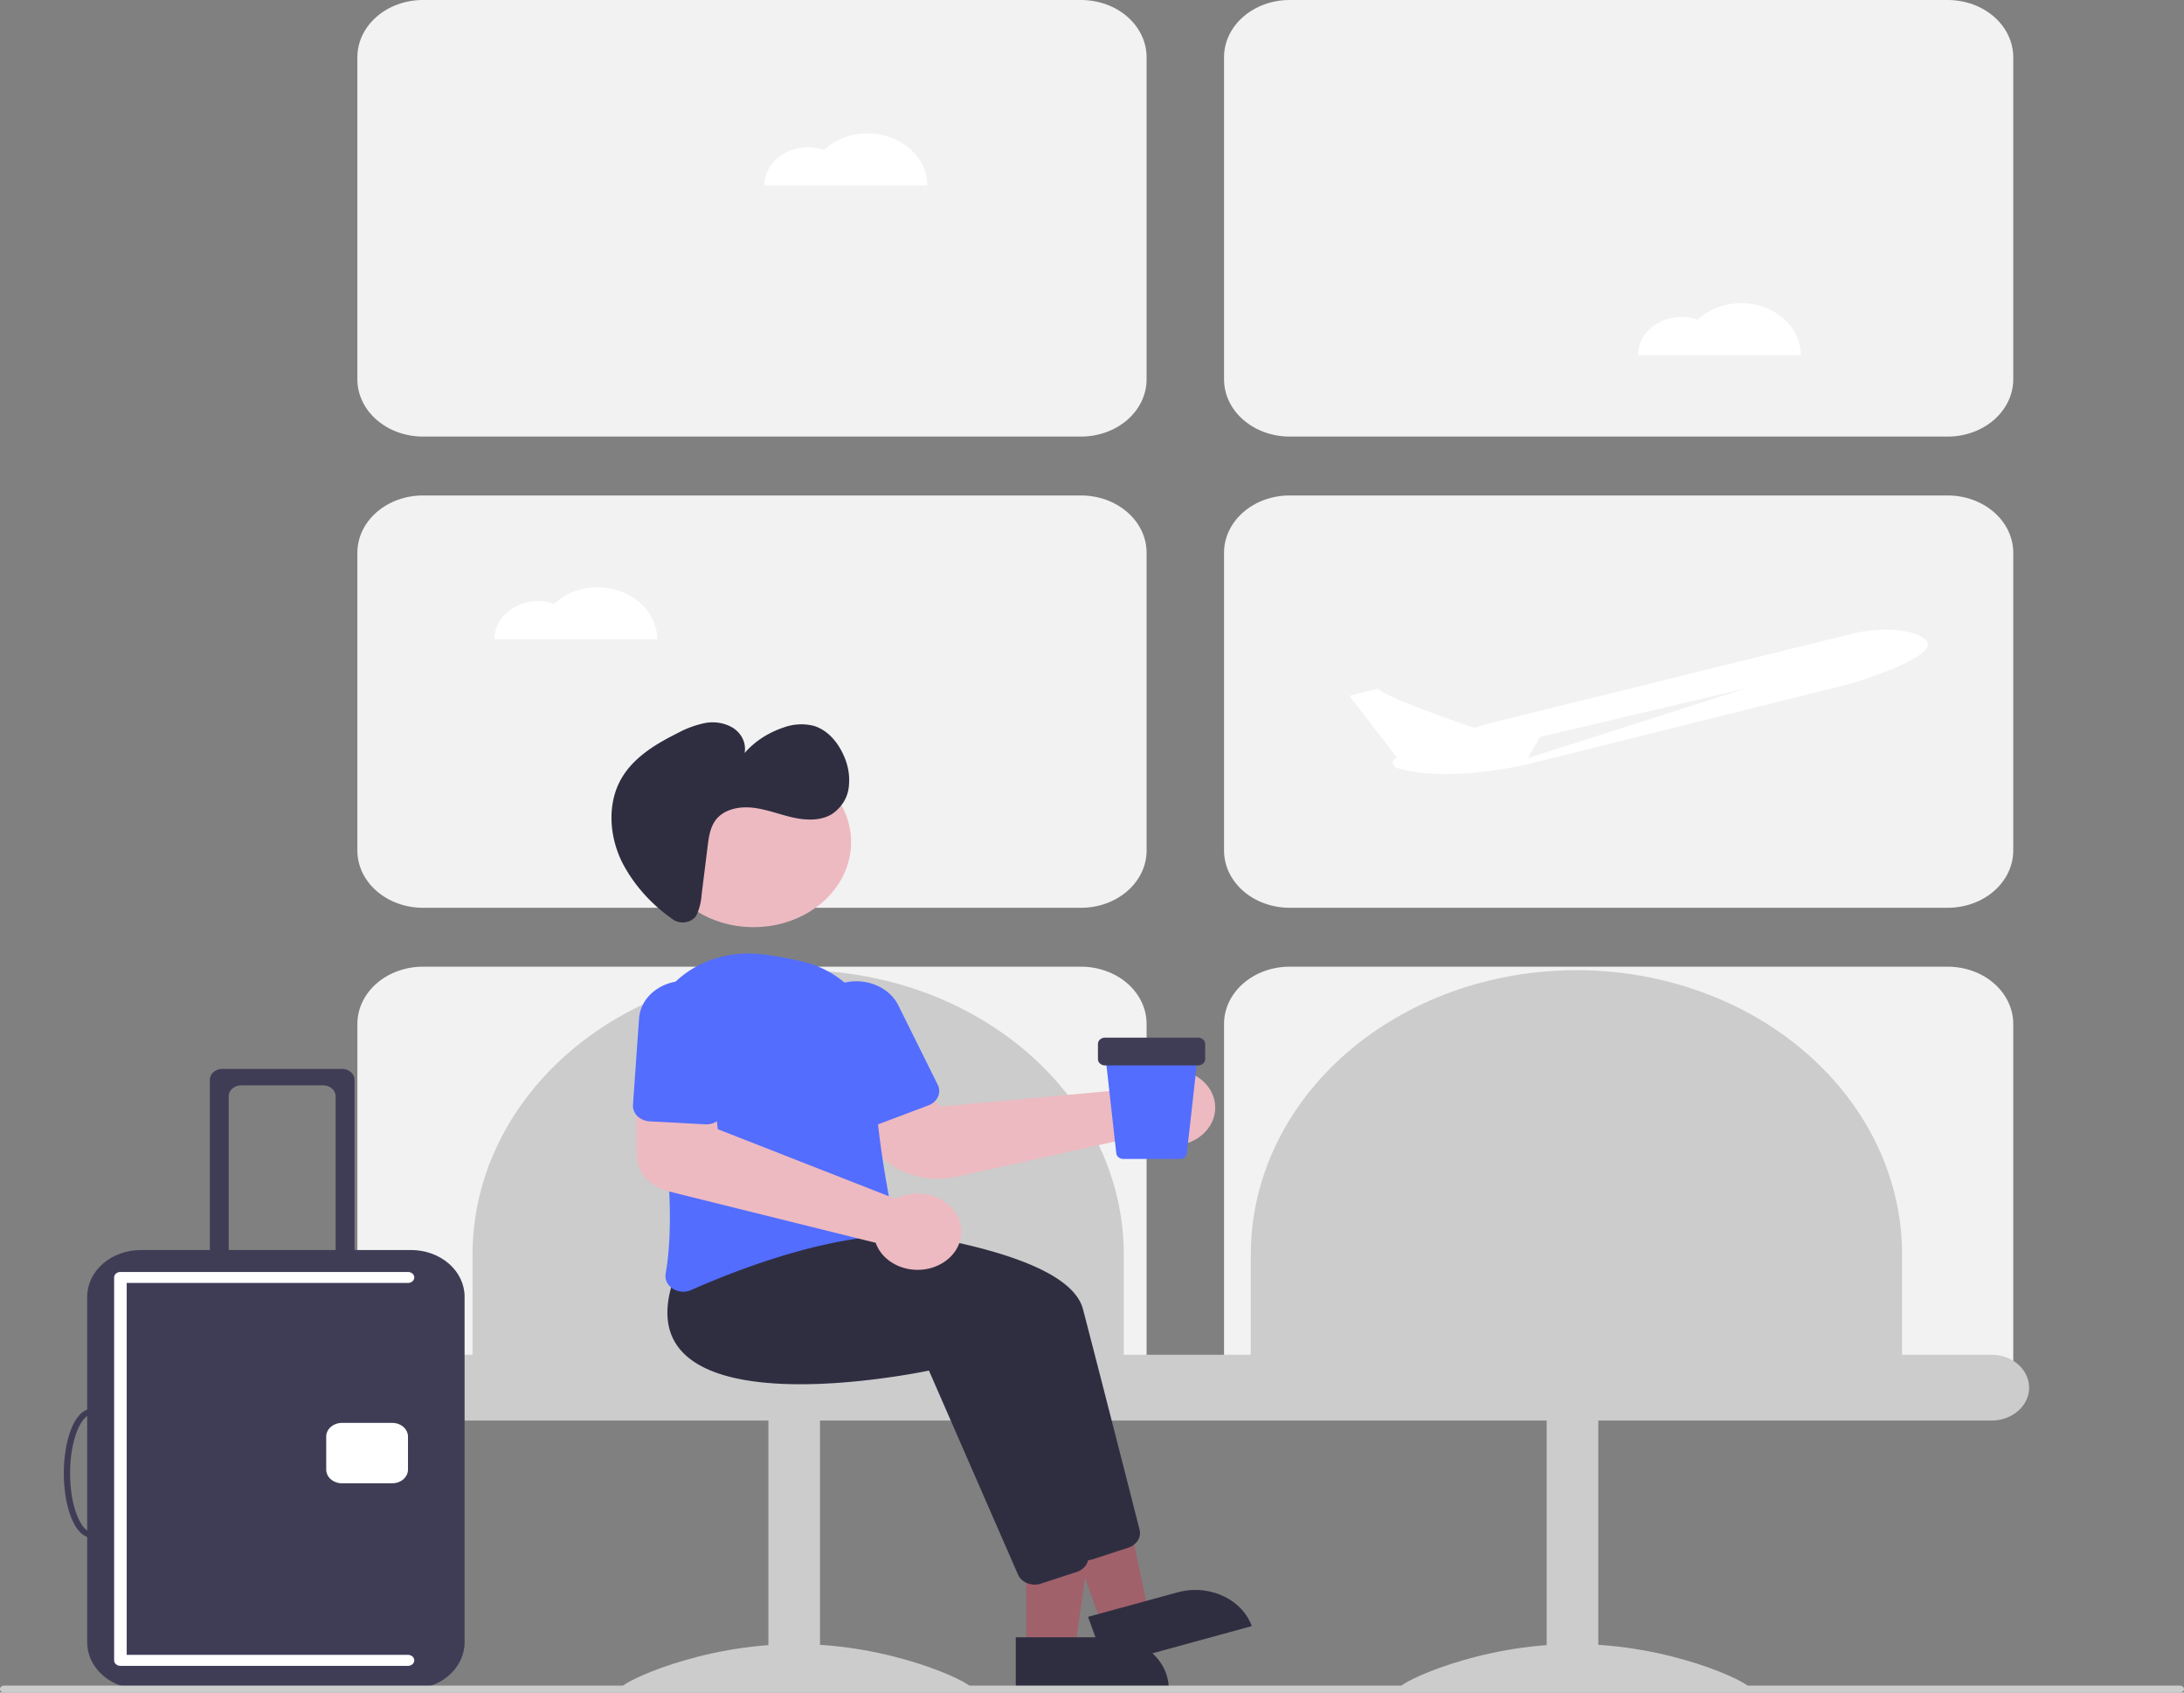 <svg xmlns="http://www.w3.org/2000/svg" width="200" height="155" fill="none"><rect width="100%" height="100%" fill="#808080" stroke="none"/><g clip-path="url(#a)"><path fill="#F2F2F2" d="M99 83.132H38.726c-1.59-.002-3.116-.554-4.24-1.535-1.125-.982-1.758-2.312-1.76-3.7V50.609c.002-1.388.635-2.719 1.76-3.7 1.124-.982 2.65-1.534 4.24-1.535H99c1.591.001 3.116.553 4.241 1.535 1.125.981 1.757 2.312 1.759 3.7v27.288c-.002 1.388-.634 2.718-1.759 3.7-1.125.981-2.65 1.534-4.24 1.535ZM178.364 83.132h-60.272c-1.591-.002-3.116-.554-4.241-1.535-1.125-.982-1.758-2.312-1.759-3.7V50.609c.001-1.388.634-2.719 1.759-3.7 1.125-.982 2.65-1.534 4.241-1.535h60.272c1.59.001 3.115.553 4.24 1.535 1.125.981 1.758 2.312 1.76 3.7v27.288c-.002 1.388-.635 2.718-1.76 3.7-1.125.981-2.65 1.534-4.24 1.535ZM104.999 128.506H32.727V93.761c.002-1.387.635-2.718 1.76-3.7 1.124-.981 2.65-1.533 4.24-1.535H99c1.591.002 3.116.554 4.241 1.535 1.125.982 1.757 2.313 1.759 3.7v34.745ZM184.364 128.506h-72.272V93.761c.001-1.387.634-2.718 1.759-3.7 1.125-.981 2.65-1.533 4.241-1.535h60.272c1.59.002 3.115.554 4.24 1.535 1.125.982 1.758 2.313 1.76 3.7v34.745ZM178.364 39.98h-60.272c-1.591-.002-3.116-.554-4.241-1.536-1.125-.981-1.758-2.312-1.759-3.7V5.235c.001-1.388.634-2.718 1.759-3.7 1.125-.981 2.65-1.533 4.241-1.535h60.272c1.59.002 3.115.554 4.24 1.535 1.125.982 1.758 2.312 1.76 3.7v29.51c-.002 1.387-.635 2.718-1.76 3.7-1.125.98-2.65 1.533-4.24 1.535ZM99 39.98H38.726c-1.59-.002-3.116-.554-4.24-1.536-1.125-.981-1.758-2.312-1.76-3.7V5.235c.002-1.388.635-2.718 1.76-3.7C35.61.554 37.137.002 38.727 0H99c1.591.002 3.116.554 4.241 1.535 1.125.982 1.757 2.312 1.759 3.7v29.51c-.002 1.387-.634 2.718-1.759 3.7-1.125.98-2.65 1.533-4.24 1.535Z"/><path fill="#CCC" d="M182.364 130.092H36.182c-.916 0-1.795-.317-2.443-.883-.648-.565-1.012-1.332-1.012-2.131 0-.8.364-1.566 1.012-2.132.648-.565 1.527-.883 2.443-.883h146.182c.916 0 1.795.318 2.442.883.648.566 1.012 1.332 1.012 2.132 0 .799-.364 1.566-1.012 2.131-.647.566-1.526.883-2.442.883Z"/><path fill="#CCC" d="M102.909 126.919H43.273v-12.057c0-6.901 3.141-13.519 8.733-18.398 5.592-4.88 13.177-7.62 21.085-7.62 7.908 0 15.493 2.74 21.085 7.62 5.591 4.879 8.733 11.497 8.733 18.398v12.057ZM174.182 126.919h-59.637v-12.057c0-6.901 3.142-13.519 8.734-18.398 5.592-4.88 13.176-7.62 21.085-7.62 7.908 0 15.492 2.74 21.084 7.62 5.592 4.879 8.734 11.497 8.734 18.398v12.057ZM141.636 154.683h4.728V128.03h-4.728v26.653Z"/><path fill="#CCC" d="M128.182 154.538c0 .446 7.163.172 16 .172 8.836 0 16 .274 16-.172s-7.164-3.98-16-3.98c-8.837 0-16 3.534-16 3.98ZM70.364 154.683h4.727V128.03h-4.727v26.653Z"/><path fill="#CCC" d="M56.91 154.538c0 .446 7.163.172 16 .172 8.836 0 16 .274 16-.172s-7.164-3.98-16-3.98c-8.837 0-16 3.534-16 3.98Z"/><path fill="#A0616A" d="M93.974 151.049h4.458l2.121-15.004h-6.58v15.004Z"/><path fill="#2F2E41" d="m107.03 154.661-14.011.001v-4.724h8.597c.711 0 1.415.122 2.072.359a5.51 5.51 0 0 1 1.756 1.024c.503.439.902.959 1.174 1.532a4.21 4.21 0 0 1 .412 1.808Z"/><path fill="#A0616A" d="m100.933 148.878 4.254-1.164-3.125-14.871-6.278 1.719 5.149 14.316Z"/><path fill="#2F2E41" d="m114.629 148.914-13.368 3.66-1.62-4.507 8.202-2.246a6.131 6.131 0 0 1 4.127.32c1.273.58 2.229 1.577 2.659 2.773ZM97.95 141.972l-8.155-18.679c-1.83.375-17.173 3.337-22.312-1.437-1.761-1.637-2.105-4.007-1.021-7.047l2.999-3.288.093.004c1.134.052 27.795 1.356 29.622 8.373 1.541 5.916 4.356 16.945 5.181 20.185a1.27 1.27 0 0 1-.161.988 1.599 1.599 0 0 1-.862.657l-3.28 1.073a1.833 1.833 0 0 1-1.501-.161 1.485 1.485 0 0 1-.602-.668Z"/><path fill="#2F2E41" d="m93.223 144.193-8.155-18.679c-1.83.375-17.173 3.337-22.313-1.437-1.76-1.636-2.104-4.007-1.02-7.047l2.999-3.288.093.004c1.134.052 27.795 1.356 29.622 8.373a5264.6 5264.6 0 0 1 5.181 20.185c.084.336.026.687-.161.988a1.597 1.597 0 0 1-.862.657l-3.28 1.073a1.836 1.836 0 0 1-1.501-.161 1.48 1.48 0 0 1-.603-.668Z"/><path fill="#EDBAC1" d="M85.887 107.952a7.77 7.77 0 0 1-3.447-.796c-1.05-.521-1.928-1.271-2.547-2.177l-2.59-3.829 6.156-2.936 2.614 3.128 17.736-1.63c.086-.137.183-.268.291-.392.34-.391.771-.715 1.264-.95a4.443 4.443 0 0 1 1.599-.42 4.496 4.496 0 0 1 1.662.187 4.093 4.093 0 0 1 1.426.77c.652.545 1.074 1.267 1.196 2.049a3.128 3.128 0 0 1-.52 2.254 3.736 3.736 0 0 1-1.135 1.072 4.33 4.33 0 0 1-1.538.573 4.584 4.584 0 0 1-1.672-.025 4.306 4.306 0 0 1-1.514-.62 4.151 4.151 0 0 1-.3-.222l-16.987 3.779a7.816 7.816 0 0 1-1.694.185Z"/><path fill="#536DFE" d="M61.62 118.017a1.484 1.484 0 0 1-.555-.609 1.261 1.261 0 0 1-.107-.771c1.012-5.82-.152-14.158-1.307-20.127a6.907 6.907 0 0 1 .268-3.629c.413-1.174 1.136-2.248 2.11-3.135a9.247 9.247 0 0 1 3.5-1.973 10.26 10.26 0 0 1 4.143-.39c1.216.14 2.42.348 3.605.62 1.969.433 3.71 1.438 4.939 2.849 1.228 1.41 1.869 3.144 1.818 4.915-.173 5.761 1.168 12.948 1.752 15.77.04.194.034.393-.018.585a1.353 1.353 0 0 1-.285.529 1.556 1.556 0 0 1-.495.382 1.781 1.781 0 0 1-.63.174c-6.476.576-13.46 3.332-17.046 4.923-.23.104-.486.158-.745.159a1.772 1.772 0 0 1-.948-.272Z"/><path fill="#536DFE" d="M79.1 103.005a1.669 1.669 0 0 1-.537-.302 1.44 1.44 0 0 1-.363-.459l-3.611-7.28a3.26 3.26 0 0 1-.345-1.392c-.01-.48.09-.955.292-1.401.202-.446.503-.853.885-1.197.382-.345.839-.62 1.343-.81a4.705 4.705 0 0 1 1.596-.3c.55-.008 1.095.08 1.606.256.51.177.976.44 1.37.773.395.334.71.733.928 1.173l3.612 7.28c.171.347.178.74.018 1.092a1.54 1.54 0 0 1-.87.785l-4.672 1.764a1.83 1.83 0 0 1-1.252.018Z"/><path fill="#EDBAC1" d="M69.008 84.907c4.932 0 8.931-3.489 8.931-7.793s-3.999-7.793-8.931-7.793c-4.933 0-8.932 3.49-8.932 7.793 0 4.304 4 7.793 8.932 7.793Z"/><path fill="#2F2E41" d="M63.61 84.038a1.439 1.439 0 0 1-.454.306 1.64 1.64 0 0 1-1.123.056 1.498 1.498 0 0 1-.492-.259c-1.991-1.406-3.57-3.206-4.608-5.25-1.161-2.415-1.331-5.362-.01-7.626 1.117-1.914 3.123-3.132 5.125-4.127a9.055 9.055 0 0 1 2.49-.919 3.737 3.737 0 0 1 1.355-.017c.448.077.872.235 1.246.464.397.263.704.616.888 1.02.185.404.24.844.159 1.273.915-1.053 2.15-1.861 3.564-2.334a4.696 4.696 0 0 1 2.747-.16c1.286.374 2.237 1.507 2.767 2.724.428.931.585 1.941.456 2.939a3.223 3.223 0 0 1-.49 1.356 3.719 3.719 0 0 1-1.062 1.078c-1.049.632-2.4.567-3.62.288-1.219-.28-2.403-.753-3.644-.885-1.24-.133-2.616.154-3.355 1.12-.52.68-.643 1.576-.75 2.43l-.552 4.441a5.254 5.254 0 0 1-.465 1.853c-.045.083-.103.16-.172.229Z"/><path fill="#EDBAC1" d="M82.702 116.09a4.162 4.162 0 0 1-1.426-.756 3.533 3.533 0 0 1-.95-1.198 3.073 3.073 0 0 1-.13-.323l-19.027-4.726c-.817-.206-1.537-.636-2.052-1.228a3.179 3.179 0 0 1-.806-2.054l-.047-6.41 7.014.164.456 3.85 16.27 6.374c.153-.08.312-.15.477-.211.6-.219 1.25-.308 1.898-.258a4.396 4.396 0 0 1 1.817.543c.547.306 1 .725 1.319 1.219.32.493.497 1.047.516 1.614.02.567-.12 1.129-.406 1.639-.285.509-.709.95-1.233 1.285a4.352 4.352 0 0 1-1.777.636c-.643.083-1.3.028-1.913-.16Z"/><path fill="#536DFE" d="M58.373 102.209a1.383 1.383 0 0 1-.322-.481 1.25 1.25 0 0 1-.085-.552l.558-7.918c.033-.478.174-.947.414-1.378a3.75 3.75 0 0 1 .988-1.135 4.358 4.358 0 0 1 1.41-.719 4.752 4.752 0 0 1 3.198.172c.494.21.936.504 1.3.864.363.36.642.778.82 1.232.179.454.252.934.218 1.413l-.558 7.917a1.368 1.368 0 0 1-.55.981 1.79 1.79 0 0 1-1.184.356l-5.08-.272a1.8 1.8 0 0 1-.619-.142 1.613 1.613 0 0 1-.508-.338ZM108.025 106.136h-5.141a.72.72 0 0 1-.446-.149.558.558 0 0 1-.214-.373l-1.029-9.203h8.519l-1.029 9.202a.558.558 0 0 1-.214.374.717.717 0 0 1-.446.149Z"/><path fill="#3F3D56" d="M109.7 97.57h-8.491a.716.716 0 0 1-.469-.17.55.55 0 0 1-.195-.41v-1.389a.55.55 0 0 1 .195-.41.716.716 0 0 1 .469-.169h8.491c.176 0 .345.061.469.17a.55.55 0 0 1 .195.409v1.39a.55.55 0 0 1-.195.408.716.716 0 0 1-.469.17ZM30.737 97.886H20.369c-.306 0-.6.106-.815.295a.945.945 0 0 0-.338.71v19.1h1.729V100.4c0-.267.12-.523.337-.711.216-.189.509-.295.814-.295h7.489c.305 0 .598.106.814.295a.946.946 0 0 1 .338.711v17.591h1.728v-19.1a.945.945 0 0 0-.337-.71 1.243 1.243 0 0 0-.815-.295h-.576Z"/><path fill="#3F3D56" d="M37.65 154.683H12.88c-1.298-.002-2.543-.452-3.46-1.253-.918-.801-1.435-1.887-1.436-3.02v-31.665c.001-1.133.518-2.218 1.436-3.019.918-.801 2.162-1.252 3.46-1.253h24.77c1.297.001 2.542.452 3.46 1.253.918.801 1.434 1.886 1.435 3.019v31.665c-.001 1.133-.517 2.219-1.435 3.02-.918.801-2.163 1.251-3.46 1.253Z"/><path fill="#3F3D56" d="M8.435 140.824c-1.683 0-2.592-3.043-2.592-5.906 0-2.863.909-5.906 2.592-5.906 1.684 0 2.592 3.043 2.592 5.906 0 2.863-.908 5.906-2.592 5.906Zm0-11.309c-.953 0-2.016 2.219-2.016 5.403 0 3.184 1.063 5.403 2.016 5.403.954 0 2.016-2.219 2.016-5.403 0-3.184-1.062-5.403-2.016-5.403Z"/><path fill="#fff" d="M35.921 135.834h-4.608c-.382 0-.748-.133-1.018-.368a1.183 1.183 0 0 1-.422-.888v-3.016c0-.333.152-.652.422-.888a1.55 1.55 0 0 1 1.018-.368h4.608c.382 0 .748.132 1.018.368s.422.555.422.888v3.016c0 .333-.152.652-.422.888-.27.235-.636.368-1.018.368Z"/><path fill="#fff" d="M37.361 152.553H11.027a.622.622 0 0 1-.407-.147.472.472 0 0 1-.169-.355v-35.065c0-.133.061-.261.169-.355a.618.618 0 0 1 .407-.148h26.334c.153 0 .3.053.408.148a.471.471 0 0 1 .168.355c0 .133-.06.261-.168.355a.618.618 0 0 1-.408.148H11.603v34.059h25.758a.626.626 0 0 1 .407.148.472.472 0 0 1 .168.355c0 .133-.06.261-.168.355a.62.62 0 0 1-.407.147ZM176.266 58.528a3.594 3.594 0 0 0-1.156-.574 8.818 8.818 0 0 0-2.936-.278c-.727.035-1.448.123-2.158.262l-33.151 8.184a22.54 22.54 0 0 0-1.847.536c-2.137-.73-8.179-2.84-8.841-3.598l-2.598.663 4.331 5.642a.578.578 0 0 0-.265.2.47.47 0 0 0-.09.296.482.482 0 0 0 .117.288c.071.084.17.147.283.18 4.994 1.497 12.537-.49 12.537-.49l28.967-7.22s8.743-2.581 6.807-4.091Z"/><path fill="#F2F2F2" d="m159.839 63.052-18.827 4.436-1.112 1.941 19.939-6.377Z"/><path fill="#CCC" d="M199.636 155H.364a.39.39 0 0 1-.257-.093.297.297 0 0 1-.107-.224.3.3 0 0 1 .107-.225.395.395 0 0 1 .257-.093h199.272c.097 0 .189.034.257.093.069.06.107.141.107.225a.295.295 0 0 1-.107.224.388.388 0 0 1-.257.093Z"/><path fill="#fff" d="M159.455 27.764c-.748 0-1.488.134-2.174.395a5.483 5.483 0 0 0-1.81 1.12 4.536 4.536 0 0 0-1.912-.226 4.366 4.366 0 0 0-1.809.582c-.54.32-.982.75-1.287 1.254a3.135 3.135 0 0 0-.463 1.634h14.909c0-1.262-.575-2.473-1.597-3.365-1.023-.893-2.411-1.395-3.857-1.395ZM79.454 12.216a6.12 6.12 0 0 0-2.173.395 5.488 5.488 0 0 0-1.81 1.12 4.532 4.532 0 0 0-1.912-.225 4.37 4.37 0 0 0-1.81.582c-.54.32-.98.75-1.286 1.254A3.136 3.136 0 0 0 70 16.975h14.91c0-1.262-.576-2.473-1.599-3.365-1.022-.893-2.41-1.394-3.857-1.394ZM54.727 53.782a6.12 6.12 0 0 0-2.173.395 5.491 5.491 0 0 0-1.81 1.12 4.534 4.534 0 0 0-1.912-.225 4.37 4.37 0 0 0-1.81.582 3.7 3.7 0 0 0-1.286 1.254 3.136 3.136 0 0 0-.463 1.633h14.909c0-.625-.141-1.243-.415-1.82a4.773 4.773 0 0 0-1.183-1.545 5.566 5.566 0 0 0-1.77-1.032 6.152 6.152 0 0 0-2.087-.362Z"/></g><defs><clipPath id="a"><path fill="#fff" d="M0 0h200v155H0z"/></clipPath></defs></svg>